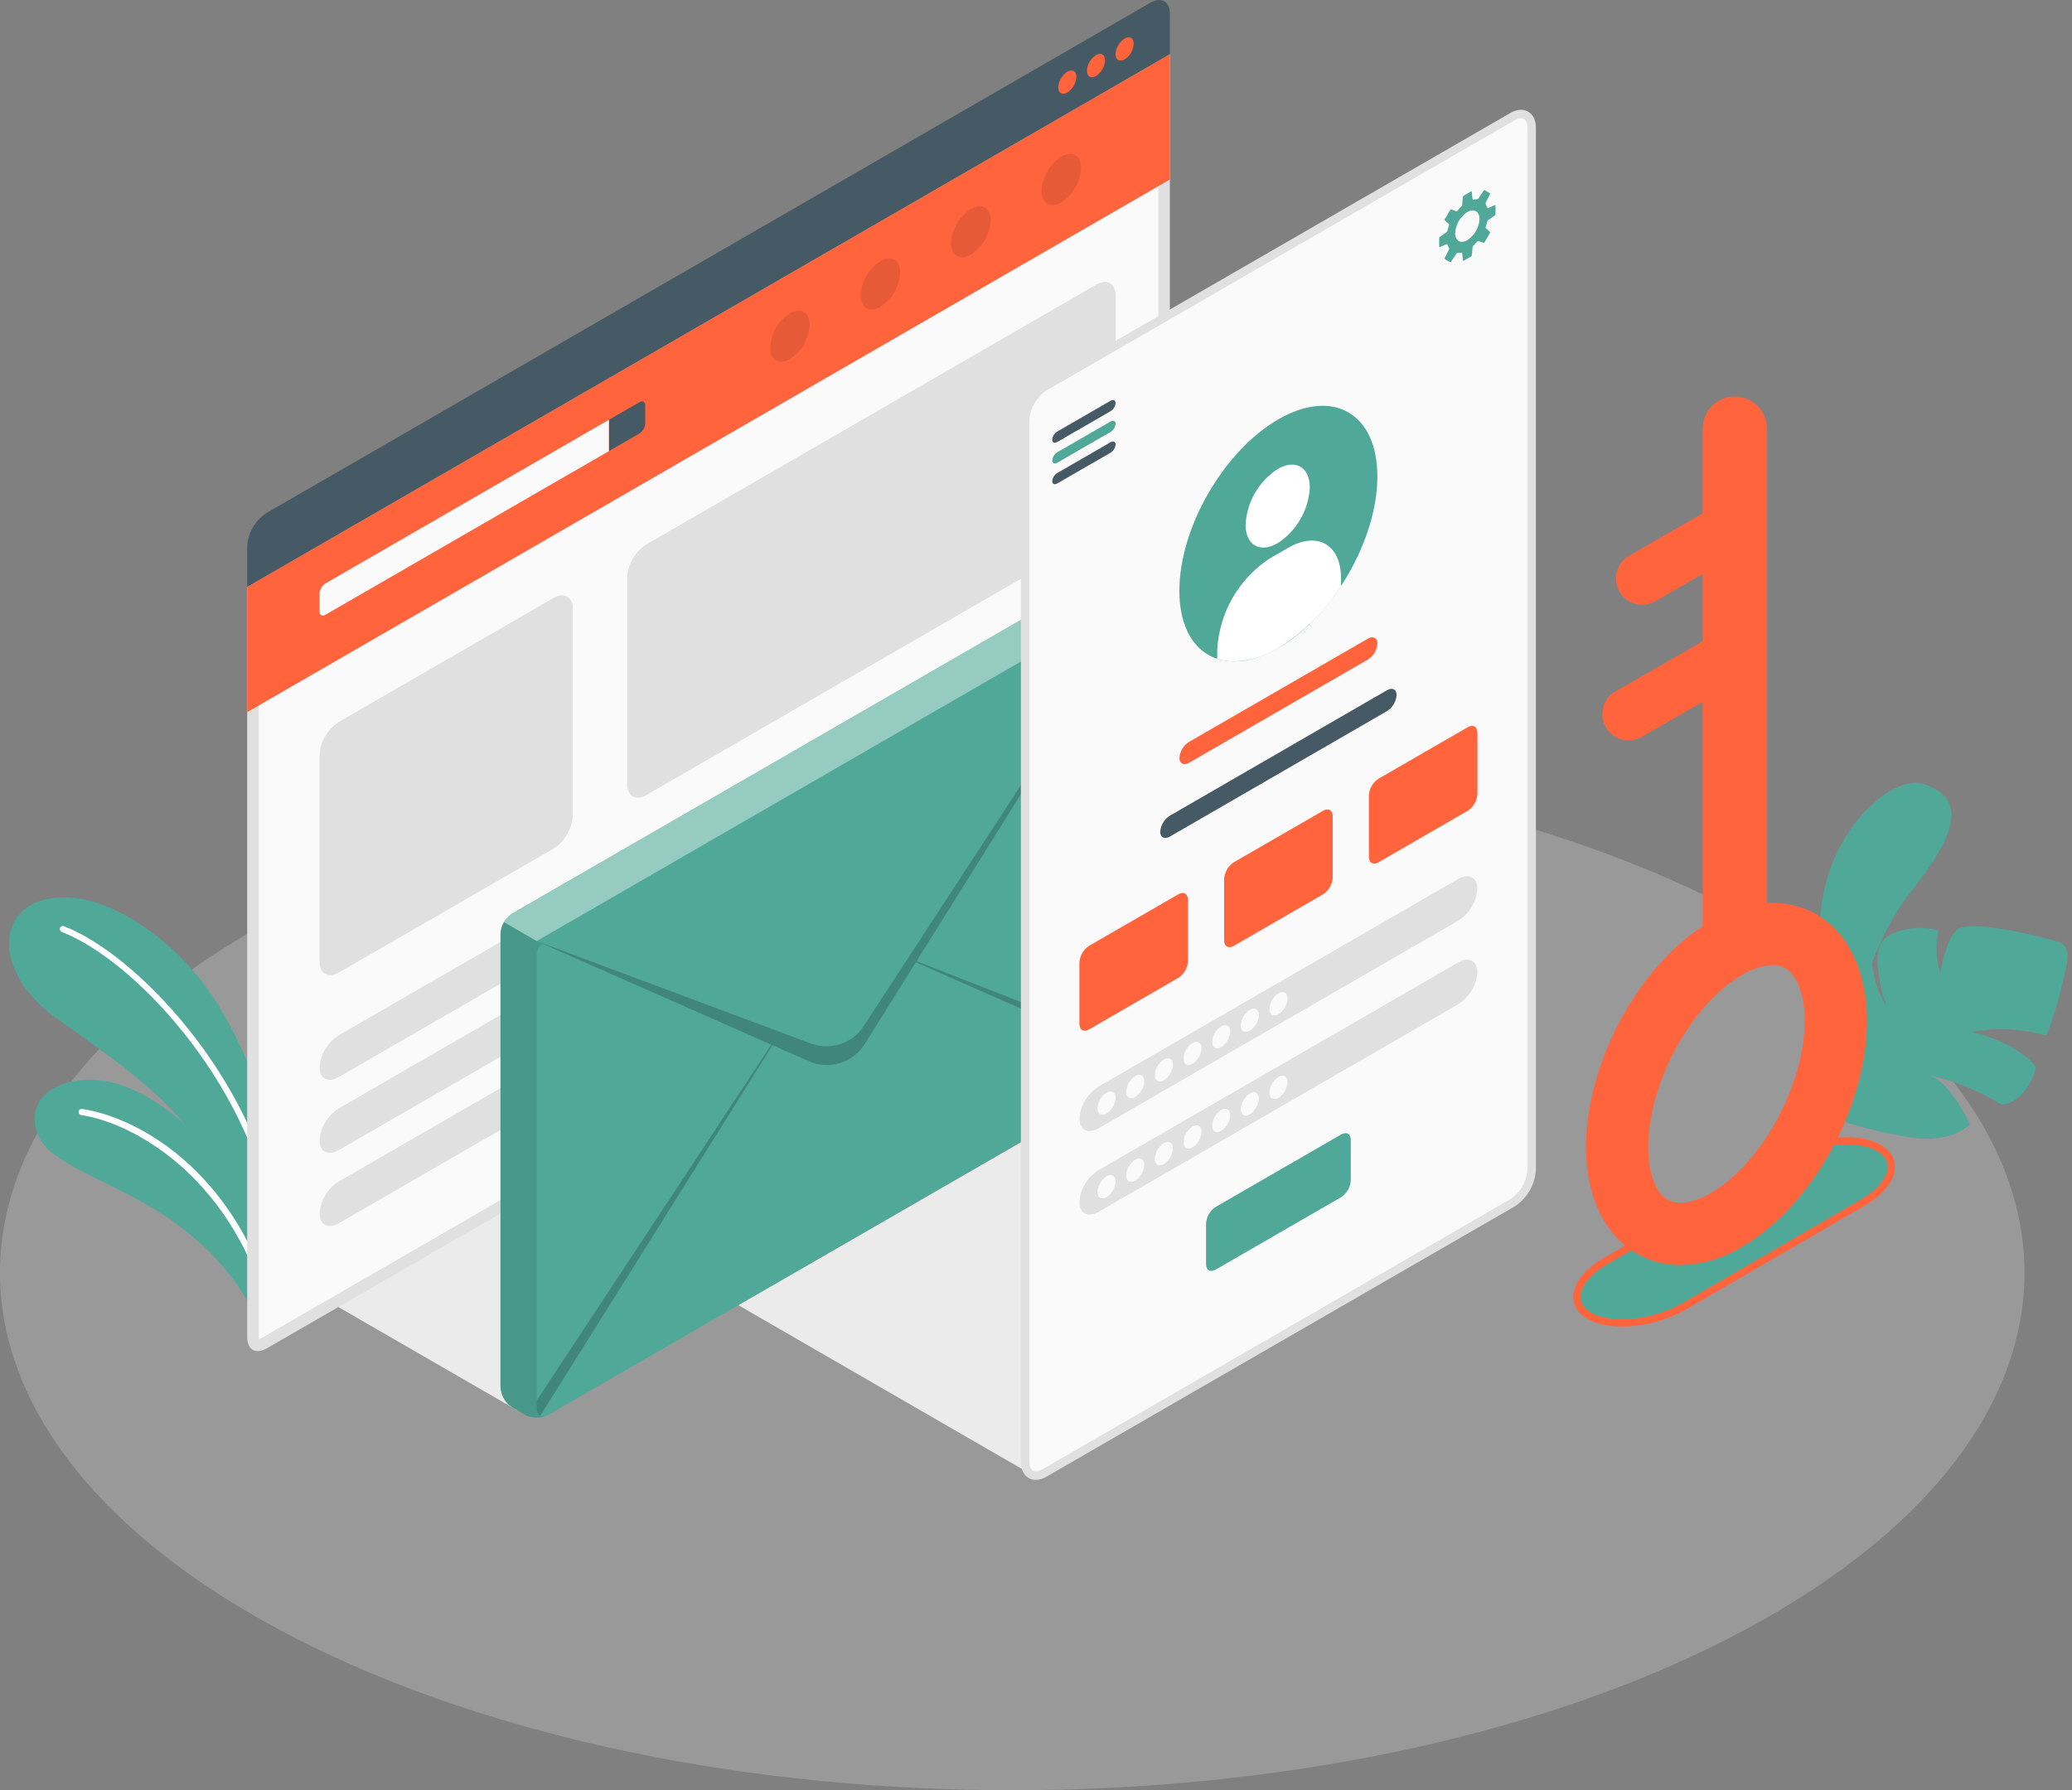 <svg width="287" height="248" viewBox="0 0 287 248" fill="none" xmlns="http://www.w3.org/2000/svg">
    <rect x="0" y="0" width="287" height="248" fill="#808080" stroke="none"/>
    <path opacity="0.201" d="M41.068 227.004C95.824 254.998 184.6 255 239.355 227.004C294.109 199.008 294.111 153.62 239.355 125.624C184.599 97.629 95.822 97.629 41.066 125.624C-13.69 153.62 -13.688 199.01 41.068 227.004Z" fill="white"/>
    <path d="M220.144 182.28C223.144 184.013 229.046 183.415 233.316 180.947L257.954 166.639C262.228 164.174 263.255 160.764 260.248 159.027C257.24 157.291 251.345 157.886 247.066 160.356L222.449 174.671C218.176 177.141 217.144 180.547 220.144 182.28Z" fill="#50A898" stroke="#FF643D"/>
    <path d="M71.826 195.475L46.763 181.006L71.826 166.545V195.475Z" fill="#EBEBEB"/>
    <path d="M142.653 204.132L102.264 180.798L142.666 157.515L142.653 204.132Z" fill="#EBEBEB"/>
    <path d="M37.925 161.649C37.994 155.787 33.902 143.596 27.91 135.913C21.918 128.229 12.424 122.548 5.604 124.79C-0.75 126.879 -0.164 135.187 7.446 140.779C15.055 146.371 26.512 153.419 29.77 162.966L36.712 174.717L37.925 161.649Z" fill="#50A898"/>
    <path d="M38.257 169.674C38.164 169.666 38.077 169.627 38.008 169.564C37.939 169.501 37.892 169.417 37.875 169.325C34.191 149.27 18.201 132.812 8.555 129.102C8.45 129.061 8.366 128.981 8.32 128.878C8.274 128.776 8.27 128.659 8.309 128.554C8.328 128.502 8.358 128.454 8.396 128.413C8.434 128.372 8.48 128.34 8.531 128.317C8.582 128.294 8.637 128.281 8.693 128.28C8.749 128.278 8.804 128.287 8.856 128.307C18.684 132.088 34.97 148.816 38.713 169.175C38.734 169.286 38.709 169.401 38.645 169.495C38.58 169.588 38.481 169.652 38.37 169.673C38.332 169.679 38.295 169.679 38.257 169.674Z" fill="white"/>
    <path d="M35.12 182.446C34.217 179.14 30.259 173.654 23.804 169.084C16.663 164.029 7.579 161.635 5.524 157.742C3.059 153.067 7.031 148.725 14.41 149.73C21.789 150.736 34.68 160.984 36.574 176.203L35.12 182.446Z" fill="#50A898"/>
    <path d="M36.6 179.005C36.518 178.998 36.44 178.966 36.375 178.915C36.31 178.864 36.261 178.796 36.234 178.718C30.304 161.503 17.3 155.329 11.252 154.476C11.139 154.46 11.038 154.4 10.97 154.309C10.901 154.218 10.872 154.104 10.887 153.991C10.894 153.935 10.913 153.881 10.941 153.832C10.969 153.783 11.007 153.74 11.053 153.706C11.098 153.672 11.149 153.648 11.204 153.634C11.259 153.62 11.316 153.618 11.372 153.627C18.06 154.577 30.993 160.872 37.045 178.444C37.068 178.512 37.074 178.584 37.061 178.654C37.049 178.725 37.02 178.791 36.975 178.847C36.931 178.903 36.874 178.947 36.808 178.976C36.743 179.004 36.671 179.016 36.6 179.009V179.005Z" fill="white"/>
    <path d="M256.662 144.964C256.662 144.964 257.484 132.607 264.767 123.433C272.051 114.26 271.602 110.482 266.581 108.631C261.56 106.779 249.896 117.834 252.492 132.639C255.087 147.445 256.662 144.964 256.662 144.964Z" fill="#50A898"/>
    <path opacity="0.1" d="M256.662 144.964C256.662 144.964 257.484 132.607 264.767 123.433C272.051 114.26 271.602 110.482 266.581 108.631C261.56 106.779 249.896 117.834 252.492 132.639C255.087 147.445 256.662 144.964 256.662 144.964Z" fill="#50A898"/>
    <path d="M254.438 137.905C254.364 137.906 254.293 137.877 254.24 137.826C254.186 137.775 254.155 137.705 254.152 137.632C253.301 124.023 262.917 112.857 266.509 110.33C266.572 110.286 266.649 110.269 266.724 110.282C266.799 110.295 266.866 110.338 266.909 110.4C266.953 110.462 266.97 110.54 266.957 110.615C266.944 110.69 266.902 110.756 266.84 110.8C263.313 113.278 253.89 124.232 254.726 137.596C254.728 137.634 254.723 137.672 254.71 137.708C254.698 137.744 254.678 137.778 254.653 137.806C254.627 137.835 254.596 137.858 254.562 137.874C254.527 137.89 254.49 137.9 254.452 137.901L254.438 137.905Z" fill="#50A898"/>
    <path d="M254.682 155.169C257.955 156.237 261.309 157.044 264.71 157.582C270.348 158.475 272.838 155.779 272.838 155.779C272.838 155.779 270.618 150.489 267.416 149.006C270.882 149.782 274.191 151.139 277.203 153.02C277.203 153.02 280.646 153.072 282.017 147.816C282.017 147.816 279.977 144.653 273.131 142.944C276.513 142.328 279.99 142.493 283.298 143.426C283.748 143.606 285.666 136.81 286.247 133.675C286.827 130.54 285.562 130.573 283.123 129.921C280.683 129.269 272.577 127.456 271.054 128.795C269.531 130.134 268.746 134.736 268.746 134.736C268.139 132.852 268.059 130.838 268.516 128.911C266.674 128.381 264.714 128.429 262.901 129.048C260.109 129.86 259.972 131.76 260.1 133.908C260.258 135.77 260.664 137.604 261.308 139.359C261.308 139.359 259.132 136.569 259.064 130.521C259.064 130.521 253.351 133.36 252.375 139.03C251.854 142.091 251.103 151.096 254.682 155.169Z" fill="#50A898"/>
    <path d="M255.758 154.069C255.818 154.069 255.877 154.053 255.927 154.021C255.978 153.989 256.019 153.944 256.045 153.89C260.596 144.44 277.514 133.45 283.573 132.271C283.616 132.264 283.656 132.249 283.692 132.227C283.729 132.204 283.76 132.175 283.785 132.14C283.809 132.105 283.827 132.065 283.836 132.023C283.845 131.981 283.845 131.938 283.837 131.896C283.828 131.854 283.812 131.814 283.788 131.779C283.764 131.743 283.733 131.713 283.697 131.69C283.661 131.667 283.621 131.651 283.578 131.644C283.536 131.637 283.493 131.638 283.451 131.648C277.288 132.846 260.094 144.008 255.472 153.615C255.454 153.652 255.443 153.693 255.441 153.734C255.438 153.776 255.444 153.818 255.458 153.857C255.471 153.896 255.493 153.933 255.521 153.964C255.549 153.995 255.582 154.02 255.62 154.038C255.663 154.059 255.71 154.07 255.758 154.069Z" fill="#50A898"/>
    <path d="M35.717 186.375C35.128 186.375 35.04 185.682 35.04 185.269V81.753L161.24 8.891L161.241 111.481C161.241 112.903 160.201 114.704 158.97 115.415L36.51 186.117C36.218 186.286 35.944 186.375 35.717 186.375Z" fill="#FAFAFA"/>
    <path d="M35.864 185.54C35.925 185.518 36.007 185.482 36.109 185.424L158.569 114.721C159.548 114.156 160.44 112.612 160.44 111.482L160.439 10.278L35.841 82.215V185.269C35.841 185.383 35.851 185.473 35.864 185.54ZM35.717 187.176C34.841 187.176 34.239 186.477 34.239 185.269V81.29L162.041 7.503L162.042 111.482C162.042 113.185 160.846 115.256 159.37 116.108L36.91 186.811C36.481 187.059 36.076 187.176 35.717 187.176Z" fill="#E0E0E0"/>
    <path d="M34.239 81.291V98.653L162.042 24.867V7.498L34.239 81.291Z" fill="#FF643D"/>
    <path d="M44.262 82.217V84.707C44.262 85.216 44.623 85.423 45.064 85.17L84.356 62.484V58.144L45.063 80.829C44.83 80.982 44.636 81.187 44.497 81.428C44.358 81.669 44.278 81.939 44.262 82.217Z" fill="#FAFAFA"/>
    <path d="M88.569 55.712C89.011 55.458 89.37 55.665 89.37 56.175V58.665C89.355 58.943 89.275 59.214 89.135 59.455C88.996 59.696 88.802 59.901 88.569 60.053L84.358 62.484V58.144L88.569 55.712Z" fill="#455A64"/>
    <path d="M34.239 75.694C34.289 74.767 34.557 73.865 35.021 73.061C35.485 72.257 36.132 71.574 36.91 71.067L159.368 0.365C160.843 -0.487 162.039 0.203 162.039 1.907V7.503L34.239 81.296V75.694Z" fill="#455A64"/>
    <path d="M147.836 9.929C147.472 10.167 147.168 10.487 146.951 10.864C146.733 11.242 146.608 11.665 146.585 12.1C146.585 12.898 147.145 13.223 147.836 12.823C148.201 12.585 148.505 12.264 148.722 11.887C148.94 11.51 149.066 11.087 149.09 10.652C149.091 9.853 148.529 9.53 147.836 9.929Z" fill="#FF643D"/>
    <path d="M151.807 7.633C151.442 7.871 151.138 8.192 150.921 8.569C150.703 8.946 150.577 9.369 150.554 9.804C150.554 10.603 151.114 10.927 151.807 10.527C152.172 10.289 152.475 9.969 152.693 9.592C152.911 9.215 153.037 8.791 153.06 8.356C153.06 7.558 152.498 7.235 151.807 7.633Z" fill="#FF643D"/>
    <path d="M155.776 5.339C155.411 5.577 155.107 5.897 154.889 6.275C154.672 6.652 154.546 7.075 154.523 7.51C154.523 8.308 155.083 8.633 155.776 8.233C156.141 7.995 156.444 7.675 156.662 7.298C156.88 6.92 157.005 6.497 157.029 6.062C157.029 5.264 156.467 4.941 155.776 5.339Z" fill="#FF643D"/>
    <g opacity="0.1">
        <path d="M121.946 36.173C121.148 36.693 120.485 37.393 120.009 38.217C119.533 39.042 119.258 39.967 119.207 40.917C119.207 42.665 120.439 43.373 121.946 42.499C122.743 41.979 123.407 41.279 123.883 40.454C124.359 39.63 124.634 38.705 124.685 37.755C124.684 36.007 123.458 35.294 121.946 36.173Z" fill="black"/>
        <path d="M109.415 43.407C108.618 43.927 107.954 44.627 107.479 45.452C107.003 46.276 106.728 47.201 106.676 48.151C106.676 49.899 107.909 50.607 109.415 49.733C110.213 49.213 110.877 48.513 111.352 47.688C111.828 46.864 112.103 45.939 112.155 44.989C112.155 43.241 110.929 42.533 109.415 43.407Z" fill="black"/>
        <path d="M134.475 28.937C133.677 29.457 133.014 30.157 132.538 30.982C132.062 31.806 131.787 32.731 131.736 33.681C131.736 35.429 132.968 36.137 134.475 35.263C135.272 34.743 135.936 34.043 136.412 33.219C136.887 32.394 137.162 31.47 137.214 30.519C137.214 28.773 135.987 28.065 134.475 28.937Z" fill="black"/>
        <path d="M147.005 21.689C146.208 22.209 145.544 22.91 145.068 23.734C144.592 24.558 144.318 25.483 144.266 26.434C144.266 28.181 145.499 28.889 147.005 28.015C147.803 27.496 148.466 26.795 148.942 25.971C149.418 25.147 149.693 24.222 149.744 23.271C149.743 21.525 148.517 20.817 147.005 21.689Z" fill="black"/>
    </g>
    <path d="M46.932 100.005L76.677 82.834C78.152 81.983 79.349 82.673 79.349 84.377V112.931C79.299 113.858 79.03 114.76 78.566 115.564C78.102 116.368 77.455 117.051 76.677 117.557L46.934 134.729C45.459 135.581 44.263 134.891 44.263 133.187V104.627C44.314 103.701 44.582 102.8 45.046 101.997C45.509 101.194 46.156 100.512 46.932 100.005Z" fill="#E0E0E0"/>
    <path d="M89.536 75.409L151.852 39.43C153.327 38.578 154.523 39.268 154.523 40.972V69.526C154.473 70.453 154.205 71.355 153.74 72.159C153.276 72.963 152.63 73.646 151.852 74.153L89.536 110.132C88.061 110.984 86.865 110.293 86.865 108.59V80.037C86.915 79.109 87.183 78.207 87.647 77.403C88.111 76.599 88.758 75.916 89.536 75.409Z" fill="#E0E0E0"/>
    <path d="M46.934 143.408L94.216 116.11C95.691 115.258 96.886 115.863 96.886 117.462C96.821 118.359 96.545 119.228 96.081 119.999C95.617 120.77 94.978 121.42 94.216 121.898L46.934 149.196C45.459 150.048 44.263 149.443 44.263 147.844C44.328 146.947 44.604 146.078 45.068 145.307C45.532 144.537 46.171 143.886 46.934 143.408Z" fill="#E0E0E0"/>
    <path d="M46.934 153.535L94.216 126.238C95.691 125.386 96.886 125.991 96.886 127.588C96.821 128.486 96.545 129.355 96.081 130.126C95.617 130.896 94.978 131.547 94.216 132.024L46.934 159.323C45.459 160.175 44.263 159.57 44.263 157.973C44.328 157.075 44.604 156.206 45.068 155.435C45.532 154.664 46.171 154.013 46.934 153.535Z" fill="#E0E0E0"/>
    <path d="M46.934 163.662L94.216 136.363C95.691 135.511 96.886 136.117 96.886 137.714C96.821 138.611 96.545 139.48 96.081 140.251C95.617 141.022 94.978 141.672 94.216 142.15L46.934 169.455C45.459 170.307 44.263 169.702 44.263 168.105C44.327 167.206 44.602 166.336 45.066 165.564C45.531 164.792 46.17 164.14 46.934 163.662Z" fill="#E0E0E0"/>
    <path d="M69.322 129.325C69.352 128.769 69.513 128.227 69.791 127.745C70.07 127.263 70.458 126.853 70.925 126.549L152.919 79.216C153.415 78.964 153.964 78.833 154.521 78.833C155.078 78.833 155.627 78.964 156.124 79.216L157.93 80.26C158.397 80.564 158.785 80.974 159.063 81.456C159.342 81.938 159.503 82.48 159.533 83.036V145.886C159.501 146.442 159.34 146.982 159.061 147.464C158.783 147.947 158.396 148.357 157.93 148.662L75.936 196.002C75.439 196.252 74.89 196.383 74.333 196.383C73.777 196.383 73.228 196.252 72.731 196.002L70.925 194.958C70.459 194.653 70.072 194.243 69.793 193.76C69.515 193.278 69.354 192.738 69.322 192.182V129.325Z" fill="#50A898"/>
    <path opacity="0.4" d="M69.789 127.746L74.339 130.369L159.063 81.448C158.793 80.96 158.404 80.548 157.933 80.25L156.121 79.211C155.626 78.956 155.078 78.824 154.521 78.824C153.965 78.824 153.417 78.956 152.922 79.211L70.927 126.548C70.451 126.843 70.059 127.255 69.789 127.746Z" fill="white"/>
    <path opacity="0.1" d="M69.32 129.322V192.171C69.35 192.728 69.511 193.27 69.79 193.752C70.07 194.235 70.46 194.644 70.927 194.947L72.733 195.994C72.873 196.073 73.02 196.139 73.172 196.191C73.387 196.263 73.608 196.314 73.832 196.343C74.254 196.396 74.681 196.381 75.098 196.298C75.203 196.276 75.31 196.244 75.409 196.214C75.474 196.194 75.537 196.168 75.599 196.139C75.477 196.19 75.347 196.214 75.215 196.212C75.083 196.209 74.953 196.179 74.834 196.124C74.662 196.011 74.525 195.852 74.438 195.666C74.351 195.48 74.317 195.273 74.34 195.069V132.219C74.323 131.933 74.394 131.648 74.543 131.404C74.692 131.159 74.912 130.965 75.174 130.849L74.34 130.365L69.791 127.742C69.502 128.22 69.34 128.764 69.32 129.322Z" fill="black"/>
    <path opacity="0.2" d="M74.339 130.369L112.311 144.555C113.624 145.046 115.065 145.074 116.397 144.636C117.728 144.198 118.871 143.318 119.635 142.143L125.733 132.801L159.365 81.273L126.947 133.153L159.531 145.905C159.503 146.472 159.331 147.023 159.031 147.505L126.858 133.298L119.772 144.638C118.985 145.897 117.771 146.83 116.352 147.266C114.933 147.702 113.404 147.612 112.046 147.012L107.001 144.785L74.832 196.122C74.66 196.009 74.523 195.851 74.436 195.665C74.349 195.479 74.316 195.272 74.339 195.068V194.021L106.843 144.716L74.339 130.369Z" fill="black"/>
    <path d="M141.994 58.215V202.513C141.994 204.217 143.189 204.907 144.664 204.055L209.49 166.63C210.267 166.123 210.914 165.44 211.378 164.636C211.842 163.832 212.11 162.93 212.16 162.003V17.704C212.16 16 210.965 15.31 209.49 16.162L144.662 53.588C143.885 54.096 143.238 54.779 142.775 55.583C142.311 56.386 142.044 57.288 141.994 58.215Z" fill="#FAFAFA" stroke="#E0E0E0" stroke-width="1.17" stroke-miterlimit="10"/>
    <path d="M145.75 60.903C145.77 60.675 145.843 60.454 145.964 60.258C146.084 60.063 146.249 59.899 146.445 59.779L153.83 55.517C154.213 55.295 154.524 55.44 154.524 55.839C154.505 56.067 154.432 56.288 154.311 56.484C154.19 56.679 154.025 56.843 153.83 56.963L146.445 61.225C146.061 61.447 145.75 61.303 145.75 60.903Z" fill="#455A64"/>
    <path d="M145.75 63.777C145.77 63.548 145.843 63.327 145.964 63.132C146.084 62.936 146.249 62.772 146.445 62.652L153.83 58.39C154.213 58.168 154.524 58.313 154.524 58.712C154.505 58.941 154.432 59.162 154.311 59.357C154.19 59.552 154.025 59.717 153.83 59.836L146.445 64.099C146.061 64.32 145.75 64.177 145.75 63.777Z" fill="#50A898"/>
    <path d="M145.75 66.65C145.77 66.421 145.843 66.201 145.964 66.005C146.084 65.81 146.249 65.646 146.445 65.526L153.83 61.264C154.213 61.042 154.524 61.187 154.524 61.585C154.505 61.814 154.432 62.035 154.311 62.23C154.19 62.426 154.025 62.59 153.83 62.71L146.445 66.972C146.061 67.194 145.75 67.05 145.75 66.65Z" fill="#455A64"/>
    <path d="M207.149 29.649V28.497C207.151 28.483 207.149 28.469 207.144 28.456C207.138 28.442 207.128 28.431 207.116 28.423C207.104 28.415 207.09 28.411 207.076 28.411C207.061 28.411 207.047 28.416 207.035 28.424L206.146 28.823C206.132 28.83 206.117 28.834 206.101 28.834C206.086 28.834 206.07 28.831 206.056 28.824C206.042 28.818 206.03 28.808 206.02 28.796C206.01 28.784 206.002 28.77 205.998 28.755C205.951 28.6 205.884 28.452 205.8 28.314C205.782 28.282 205.771 28.245 205.769 28.208C205.767 28.171 205.773 28.133 205.788 28.099L206.379 26.905C206.393 26.874 206.396 26.84 206.386 26.808C206.377 26.776 206.356 26.748 206.327 26.731L205.685 26.36C205.655 26.344 205.621 26.339 205.589 26.347C205.556 26.354 205.528 26.373 205.508 26.401L204.77 27.51C204.747 27.54 204.718 27.564 204.685 27.581C204.651 27.597 204.614 27.606 204.577 27.606C204.415 27.603 204.254 27.619 204.096 27.655C204.081 27.66 204.065 27.661 204.049 27.659C204.033 27.657 204.018 27.651 204.005 27.641C203.991 27.632 203.98 27.62 203.973 27.606C203.965 27.592 203.96 27.577 203.959 27.561L203.862 26.591C203.863 26.577 203.859 26.562 203.852 26.55C203.845 26.538 203.834 26.527 203.822 26.521C203.809 26.514 203.795 26.512 203.78 26.513C203.766 26.515 203.752 26.52 203.741 26.529L202.744 27.106C202.713 27.127 202.686 27.154 202.665 27.187C202.645 27.219 202.631 27.255 202.625 27.292L202.525 28.403C202.513 28.481 202.477 28.554 202.421 28.61C202.226 28.793 202.043 28.989 201.873 29.196C201.849 29.223 201.818 29.242 201.783 29.253C201.749 29.262 201.712 29.262 201.677 29.252L201.036 29.029C201.003 29.018 200.967 29.019 200.934 29.031C200.902 29.043 200.874 29.066 200.856 29.096L200.122 30.367C200.105 30.398 200.099 30.433 200.105 30.467C200.111 30.501 200.128 30.532 200.153 30.556L200.667 30.998C200.693 31.023 200.711 31.055 200.72 31.09C200.729 31.125 200.727 31.161 200.716 31.196C200.622 31.448 200.545 31.707 200.486 31.969C200.465 32.046 200.42 32.113 200.358 32.163L199.446 32.803C199.417 32.827 199.393 32.857 199.375 32.891C199.358 32.925 199.347 32.962 199.345 32.999V34.151C199.343 34.165 199.344 34.18 199.35 34.193C199.356 34.206 199.366 34.218 199.378 34.225C199.39 34.233 199.404 34.237 199.418 34.237C199.433 34.237 199.447 34.233 199.459 34.225L200.348 33.825C200.362 33.818 200.377 33.815 200.393 33.815C200.408 33.815 200.424 33.818 200.438 33.825C200.452 33.831 200.464 33.841 200.474 33.853C200.484 33.865 200.492 33.879 200.495 33.894C200.543 34.048 200.61 34.197 200.694 34.335C200.712 34.367 200.723 34.404 200.725 34.441C200.727 34.478 200.721 34.515 200.706 34.55L200.115 35.744C200.101 35.774 200.098 35.809 200.108 35.841C200.117 35.873 200.138 35.9 200.167 35.918L200.809 36.289C200.838 36.305 200.873 36.31 200.905 36.302C200.938 36.294 200.966 36.275 200.986 36.248L201.724 35.139C201.747 35.109 201.776 35.085 201.809 35.068C201.843 35.052 201.88 35.043 201.917 35.043C202.079 35.046 202.24 35.029 202.398 34.993C202.413 34.989 202.429 34.987 202.445 34.99C202.461 34.992 202.476 34.998 202.489 35.007C202.503 35.016 202.514 35.028 202.521 35.042C202.529 35.056 202.534 35.072 202.535 35.088L202.632 36.058C202.631 36.072 202.635 36.086 202.642 36.099C202.649 36.111 202.659 36.121 202.672 36.128C202.685 36.134 202.699 36.137 202.714 36.135C202.728 36.134 202.741 36.128 202.753 36.119L203.75 35.543C203.781 35.522 203.808 35.494 203.829 35.462C203.849 35.43 203.863 35.394 203.869 35.356L203.969 34.246C203.981 34.167 204.017 34.095 204.073 34.039C204.268 33.856 204.451 33.66 204.621 33.453C204.645 33.426 204.676 33.406 204.71 33.396C204.745 33.386 204.782 33.386 204.816 33.397L205.457 33.62C205.491 33.63 205.527 33.63 205.559 33.617C205.592 33.605 205.62 33.583 205.638 33.553L206.372 32.283C206.389 32.252 206.395 32.217 206.389 32.183C206.383 32.149 206.366 32.118 206.341 32.094L205.827 31.652C205.801 31.627 205.783 31.595 205.774 31.56C205.765 31.525 205.767 31.489 205.778 31.454C205.872 31.202 205.949 30.943 206.008 30.681C206.029 30.604 206.074 30.537 206.135 30.488L207.048 29.847C207.077 29.823 207.102 29.793 207.119 29.759C207.137 29.725 207.147 29.688 207.149 29.649ZM203.246 33.269C202.314 33.806 201.56 33.37 201.56 32.295C201.591 31.71 201.761 31.141 202.053 30.634C202.346 30.127 202.755 29.695 203.246 29.375C204.177 28.838 204.932 29.274 204.932 30.349C204.9 30.934 204.731 31.503 204.438 32.011C204.145 32.518 203.736 32.949 203.246 33.269Z" fill="#50A898"/>
    <path d="M177.071 58.089C184.645 53.716 190.786 57.267 190.786 66.006C190.786 74.746 184.647 85.387 177.071 89.76C169.496 94.133 163.358 90.582 163.358 81.843C163.358 73.104 169.503 62.462 177.071 58.089Z" fill="#50A898"/>
    <path d="M176.978 64.972C179.435 63.553 181.428 64.698 181.428 67.54C181.344 69.084 180.898 70.587 180.124 71.926C179.351 73.265 178.273 74.403 176.978 75.247C174.521 76.666 172.528 75.521 172.528 72.678C172.612 71.134 173.059 69.632 173.832 68.293C174.605 66.954 175.683 65.817 176.978 64.972Z" fill="white"/>
    <path d="M185.749 80.102C185.749 75.445 182.476 73.55 178.44 75.882L175.916 77.338C173.788 78.726 172.017 80.595 170.747 82.795C169.477 84.995 168.744 87.463 168.606 89.999V91.27C169.367 91.516 170.163 91.639 170.963 91.634C173.13 91.556 175.238 90.91 177.077 89.76C180.584 87.6 183.55 84.666 185.749 81.183V80.102Z" fill="white"/>
    <path d="M164.699 102.774L189.457 88.48C190.195 88.054 190.792 88.357 190.792 89.156C190.759 89.605 190.621 90.039 190.389 90.425C190.157 90.81 189.838 91.135 189.457 91.374L164.699 105.668C163.96 106.094 163.363 105.791 163.363 104.992C163.396 104.543 163.534 104.109 163.766 103.723C163.998 103.338 164.318 103.013 164.699 102.774Z" fill="#FF643D"/>
    <path d="M162.042 112.998L192.114 95.618C192.85 95.192 193.449 95.495 193.449 96.293C193.416 96.742 193.278 97.176 193.046 97.561C192.814 97.947 192.495 98.272 192.114 98.511L162.042 115.891C161.303 116.317 160.706 116.014 160.706 115.215C160.739 114.767 160.877 114.333 161.109 113.947C161.341 113.562 161.661 113.237 162.042 112.998Z" fill="#455A64"/>
    <path d="M192.915 109.628L201.335 104.766C201.777 104.511 202.136 104.629 202.136 105.027C202.104 105.273 202.014 105.509 201.875 105.714C201.736 105.92 201.551 106.091 201.335 106.213L192.915 111.075C192.472 111.33 192.114 111.212 192.114 110.814C192.146 110.567 192.236 110.332 192.375 110.126C192.514 109.921 192.699 109.75 192.915 109.628Z" fill="#37474F"/>
    <path d="M150.848 131.026L163.213 123.888C163.951 123.462 164.548 123.807 164.548 124.659V133.15C164.523 133.614 164.389 134.065 164.157 134.466C163.925 134.868 163.601 135.21 163.213 135.463L150.848 142.602C150.111 143.028 149.513 142.682 149.513 141.831V133.339C149.538 132.876 149.672 132.425 149.904 132.023C150.136 131.621 150.459 131.279 150.848 131.026Z" fill="#FF643D"/>
    <path d="M152.82 132.209L161.24 127.347C161.683 127.092 162.042 127.21 162.042 127.609C162.009 127.855 161.919 128.09 161.78 128.296C161.641 128.502 161.456 128.673 161.24 128.795L152.82 133.657C152.378 133.912 152.019 133.794 152.019 133.395C152.052 133.149 152.141 132.914 152.28 132.708C152.419 132.502 152.604 132.331 152.82 132.209Z" fill="#FF643D"/>
    <path d="M152.016 136.493V138.983C152.016 139.494 152.375 139.701 152.818 139.446L161.238 134.584C161.471 134.432 161.665 134.227 161.804 133.986C161.943 133.745 162.024 133.475 162.039 133.197V130.703C162.039 130.192 161.68 129.985 161.238 130.24L152.818 135.102C152.584 135.254 152.389 135.46 152.25 135.702C152.111 135.943 152.031 136.215 152.016 136.493Z" fill="#FF643D"/>
    <path d="M170.895 119.453L183.259 112.315C183.997 111.889 184.595 112.234 184.595 113.086V121.577C184.569 122.041 184.435 122.491 184.203 122.893C183.971 123.295 183.648 123.637 183.259 123.89L170.895 131.03C170.156 131.456 169.559 131.111 169.559 130.259V121.768C169.584 121.304 169.718 120.853 169.95 120.451C170.182 120.048 170.506 119.707 170.895 119.453Z" fill="#FF643D"/>
    <path d="M172.867 120.639L181.287 115.777C181.729 115.521 182.088 115.64 182.088 116.037C182.056 116.283 181.966 116.519 181.827 116.724C181.688 116.93 181.503 117.101 181.287 117.223L172.867 122.085C172.424 122.34 172.066 122.222 172.066 121.825C172.098 121.579 172.188 121.344 172.327 121.138C172.466 120.932 172.651 120.761 172.867 120.639Z" fill="#FF643D"/>
    <path d="M172.068 124.92V127.41C172.068 127.921 172.427 128.128 172.87 127.873L181.29 123.011C181.523 122.859 181.717 122.654 181.856 122.413C181.995 122.172 182.076 121.902 182.091 121.624V119.134C182.091 118.623 181.732 118.416 181.29 118.671L172.87 123.533C172.636 123.685 172.442 123.89 172.303 124.131C172.164 124.372 172.084 124.642 172.068 124.92Z" fill="#FF643D"/>
    <path d="M190.941 107.876L203.306 100.738C204.043 100.312 204.641 100.657 204.641 101.509V110C204.616 110.464 204.482 110.914 204.25 111.316C204.018 111.718 203.695 112.06 203.306 112.313L190.941 119.452C190.203 119.878 189.605 119.532 189.605 118.681V110.189C189.63 109.726 189.764 109.275 189.996 108.873C190.229 108.471 190.552 108.129 190.941 107.876Z" fill="#FF643D"/>
    <path d="M192.914 109.062L201.334 104.2C201.776 103.945 202.135 104.063 202.135 104.462C202.102 104.708 202.013 104.943 201.874 105.149C201.735 105.355 201.55 105.526 201.334 105.648L192.914 110.51C192.471 110.764 192.112 110.647 192.112 110.248C192.145 110.002 192.235 109.767 192.374 109.561C192.513 109.355 192.697 109.184 192.914 109.062Z" fill="#FF643D"/>
    <path d="M192.112 113.338V115.828C192.112 116.339 192.471 116.547 192.914 116.291L201.334 111.429C201.567 111.277 201.761 111.072 201.9 110.831C202.04 110.59 202.12 110.319 202.135 110.041V107.551C202.135 107.04 201.776 106.834 201.334 107.088L192.914 111.95C192.68 112.103 192.486 112.307 192.347 112.548C192.208 112.789 192.128 113.06 192.112 113.338Z" fill="#FF643D"/>
    <path d="M152.182 150.51L201.971 121.765C203.446 120.913 204.641 121.518 204.641 123.115C204.576 124.012 204.3 124.882 203.836 125.652C203.372 126.423 202.733 127.073 201.971 127.551L152.182 156.296C150.707 157.148 149.511 156.543 149.511 154.946C149.577 154.049 149.853 153.179 150.317 152.409C150.781 151.638 151.42 150.987 152.182 150.51Z" fill="#E0E0E0"/>
    <path d="M152.182 162.084L201.971 133.339C203.446 132.487 204.641 133.093 204.641 134.69C204.576 135.587 204.3 136.456 203.836 137.227C203.372 137.997 202.733 138.648 201.971 139.126L152.182 167.87C150.707 168.722 149.511 168.117 149.511 166.52C149.577 165.623 149.853 164.754 150.317 163.983C150.781 163.212 151.42 162.562 152.182 162.084Z" fill="#E0E0E0"/>
    <path d="M168.39 167.195L185.766 157.163C186.504 156.737 187.101 157.082 187.101 157.934V163.53C187.075 163.994 186.941 164.445 186.709 164.847C186.477 165.249 186.153 165.59 185.764 165.844L168.39 175.877C167.651 176.303 167.054 175.958 167.054 175.106V169.509C167.079 169.045 167.213 168.594 167.445 168.192C167.677 167.79 168.001 167.449 168.39 167.195Z" fill="#50A898"/>
    <path d="M153.271 151.359C152.906 151.597 152.602 151.917 152.385 152.294C152.167 152.671 152.041 153.095 152.018 153.53C152.018 154.328 152.579 154.653 153.271 154.253C153.636 154.015 153.939 153.694 154.157 153.317C154.375 152.94 154.501 152.517 154.524 152.082C154.524 151.283 153.962 150.96 153.271 151.359Z" fill="#FAFAFA"/>
    <path d="M157.24 149.063C156.875 149.301 156.572 149.622 156.355 149.999C156.137 150.376 156.012 150.799 155.988 151.234C155.988 152.033 156.548 152.357 157.24 151.957C157.605 151.719 157.908 151.399 158.126 151.022C158.344 150.645 158.47 150.221 158.493 149.786C158.493 148.988 157.933 148.663 157.24 149.063Z" fill="#FAFAFA"/>
    <path d="M161.21 146.772C160.845 147.01 160.542 147.33 160.324 147.708C160.106 148.085 159.981 148.508 159.957 148.943C159.957 149.743 160.517 150.066 161.21 149.666C161.575 149.428 161.879 149.108 162.096 148.731C162.314 148.353 162.44 147.93 162.463 147.495C162.463 146.694 161.902 146.369 161.21 146.772Z" fill="#FAFAFA"/>
    <path d="M165.179 144.474C164.815 144.712 164.511 145.032 164.293 145.409C164.075 145.787 163.95 146.21 163.926 146.645C163.926 147.444 164.486 147.768 165.179 147.368C165.544 147.13 165.848 146.81 166.066 146.432C166.284 146.055 166.409 145.632 166.433 145.197C166.433 144.399 165.871 144.074 165.179 144.474Z" fill="#FAFAFA"/>
    <path d="M169.148 142.178C168.784 142.416 168.48 142.737 168.262 143.114C168.045 143.491 167.919 143.914 167.895 144.349C167.895 145.149 168.457 145.472 169.148 145.072C169.513 144.835 169.817 144.514 170.035 144.137C170.252 143.76 170.378 143.337 170.402 142.902C170.402 142.1 169.84 141.78 169.148 142.178Z" fill="#FAFAFA"/>
    <path d="M173.119 139.883C172.754 140.121 172.45 140.441 172.232 140.819C172.015 141.196 171.889 141.619 171.866 142.054C171.866 142.852 172.426 143.177 173.119 142.777C173.483 142.539 173.787 142.218 174.004 141.841C174.222 141.464 174.347 141.041 174.371 140.606C174.368 139.808 173.81 139.484 173.119 139.883Z" fill="#FAFAFA"/>
    <path d="M177.088 137.589C176.723 137.827 176.419 138.147 176.201 138.524C175.984 138.902 175.858 139.325 175.835 139.76C175.835 140.558 176.395 140.883 177.088 140.483C177.453 140.245 177.756 139.925 177.974 139.547C178.192 139.17 178.317 138.747 178.341 138.312C178.341 137.514 177.779 137.19 177.088 137.589Z" fill="#FAFAFA"/>
    <path d="M153.271 162.947C152.906 163.185 152.602 163.505 152.385 163.883C152.167 164.26 152.041 164.683 152.018 165.118C152.018 165.916 152.579 166.241 153.271 165.841C153.636 165.603 153.939 165.283 154.157 164.905C154.375 164.528 154.501 164.105 154.524 163.67C154.524 162.872 153.962 162.548 153.271 162.947Z" fill="#FAFAFA"/>
    <path d="M157.24 160.651C156.875 160.889 156.572 161.21 156.354 161.587C156.137 161.964 156.011 162.388 155.988 162.822C155.988 163.621 156.548 163.945 157.24 163.545C157.605 163.308 157.908 162.987 158.126 162.61C158.344 162.233 158.47 161.81 158.493 161.375C158.493 160.576 157.933 160.253 157.24 160.651Z" fill="#FAFAFA"/>
    <path d="M161.21 158.357C160.845 158.595 160.542 158.916 160.324 159.293C160.106 159.67 159.98 160.093 159.957 160.528C159.957 161.327 160.517 161.651 161.21 161.251C161.575 161.013 161.878 160.693 162.096 160.316C162.314 159.939 162.44 159.515 162.463 159.081C162.463 158.282 161.902 157.959 161.21 158.357Z" fill="#FAFAFA"/>
    <path d="M165.179 156.062C164.815 156.3 164.511 156.62 164.293 156.997C164.075 157.375 163.95 157.798 163.926 158.233C163.926 159.033 164.486 159.356 165.179 158.956C165.544 158.718 165.848 158.398 166.066 158.02C166.284 157.643 166.409 157.22 166.433 156.785C166.433 155.98 165.871 155.662 165.179 156.062Z" fill="#FAFAFA"/>
    <path d="M169.148 153.768C168.784 154.006 168.48 154.326 168.262 154.704C168.045 155.081 167.919 155.504 167.895 155.939C167.895 156.739 168.457 157.062 169.148 156.662C169.513 156.424 169.817 156.104 170.035 155.726C170.253 155.349 170.378 154.926 170.402 154.491C170.402 153.693 169.84 153.368 169.148 153.768Z" fill="#FAFAFA"/>
    <path d="M173.119 151.471C172.754 151.709 172.45 152.029 172.232 152.407C172.015 152.784 171.889 153.207 171.866 153.642C171.866 154.442 172.426 154.765 173.119 154.365C173.483 154.127 173.787 153.807 174.004 153.429C174.222 153.052 174.347 152.629 174.371 152.194C174.368 151.397 173.81 151.073 173.119 151.471Z" fill="#FAFAFA"/>
    <path d="M177.088 149.178C176.723 149.416 176.419 149.737 176.202 150.114C175.984 150.491 175.858 150.914 175.835 151.349C175.835 152.149 176.395 152.472 177.088 152.072C177.453 151.834 177.756 151.514 177.974 151.137C178.192 150.76 178.317 150.336 178.341 149.902C178.341 149.102 177.779 148.779 177.088 149.178Z" fill="#FAFAFA"/>
    <path d="M232.762 175.258C230.63 175.271 228.533 174.717 226.686 173.652C222.24 171.085 219.69 165.708 219.69 158.913C219.69 146.956 227.29 133.201 236.992 127.601C242.216 124.588 247.401 124.258 251.602 126.68C256.047 129.247 258.597 134.624 258.597 141.418C258.597 153.376 250.998 167.131 241.295 172.731C238.722 174.308 235.779 175.18 232.762 175.258ZM245.507 133.688C244.012 133.793 242.567 134.263 241.297 135.058C234.25 139.126 228.298 150.052 228.298 158.918C228.298 162.506 229.305 165.229 230.989 166.202C232.907 167.31 235.575 166.101 236.992 165.283C244.037 161.216 249.991 150.289 249.991 141.424C249.991 137.836 248.984 135.113 247.298 134.139C246.752 133.833 246.134 133.677 245.508 133.688H245.507Z" fill="#FF643D"/>
    <path d="M251.532 143.333C251.532 136.622 247.3 134.134 247.3 134.134C248.986 135.107 249.992 137.831 249.992 141.418C249.992 150.284 244.04 161.21 236.994 165.278C235.575 166.1 232.91 167.305 230.991 166.198C230.991 166.198 234.563 168.414 239.494 165.723C246.637 161.827 251.532 152.198 251.532 143.333Z" fill="#FF643D"/>
    <path d="M244.743 59.38C244.743 58.2 244.274 57.068 243.439 56.233C242.604 55.398 241.472 54.929 240.291 54.929C239.111 54.929 237.979 55.398 237.144 56.233C236.309 57.068 235.84 58.2 235.84 59.38V59.393V130.156C235.876 130.548 236.016 130.923 236.245 131.242C236.475 131.562 236.785 131.814 237.144 131.974C238.119 132.469 239.197 132.727 240.291 132.727C241.384 132.727 242.462 132.469 243.437 131.974C243.797 131.814 244.107 131.561 244.336 131.242C244.565 130.923 244.705 130.548 244.741 130.156V59.393L244.743 59.38Z" fill="#FF643D"/>
    <path d="M241.19 75.194C241.142 74.302 240.884 73.434 240.437 72.66C239.99 71.887 239.368 71.23 238.619 70.742C238.357 70.55 238.047 70.433 237.723 70.405C237.399 70.376 237.073 70.437 236.781 70.581L225.799 76.904L225.533 77.062C225.495 77.079 225.459 77.1 225.426 77.125C225.237 77.251 225.061 77.394 224.9 77.555C224.28 78.171 223.903 78.99 223.837 79.862C223.772 80.733 224.022 81.6 224.543 82.302C225.064 83.004 225.82 83.495 226.674 83.685C227.527 83.875 228.42 83.752 229.19 83.337C229.26 83.299 229.327 83.255 229.398 83.217L240.448 76.852C240.707 76.666 240.912 76.414 241.042 76.123C241.172 75.831 241.223 75.511 241.19 75.194Z" fill="#FF643D"/>
    <path d="M241.195 92.915C241.147 92.023 240.889 91.155 240.442 90.382C239.996 89.608 239.373 88.951 238.625 88.463C238.362 88.271 238.052 88.154 237.728 88.126C237.404 88.097 237.079 88.158 236.787 88.302L223.913 95.698L223.647 95.855C223.609 95.872 223.573 95.893 223.54 95.918C223.352 96.044 223.176 96.188 223.016 96.348C222.396 96.965 222.02 97.783 221.954 98.654C221.889 99.526 222.14 100.391 222.66 101.093C223.18 101.795 223.936 102.286 224.789 102.476C225.641 102.667 226.534 102.544 227.304 102.131C227.374 102.092 227.441 102.048 227.512 102.01L240.45 94.581C240.711 94.395 240.918 94.142 241.049 93.849C241.18 93.556 241.23 93.234 241.195 92.915Z" fill="#FF643D"/>
</svg>
